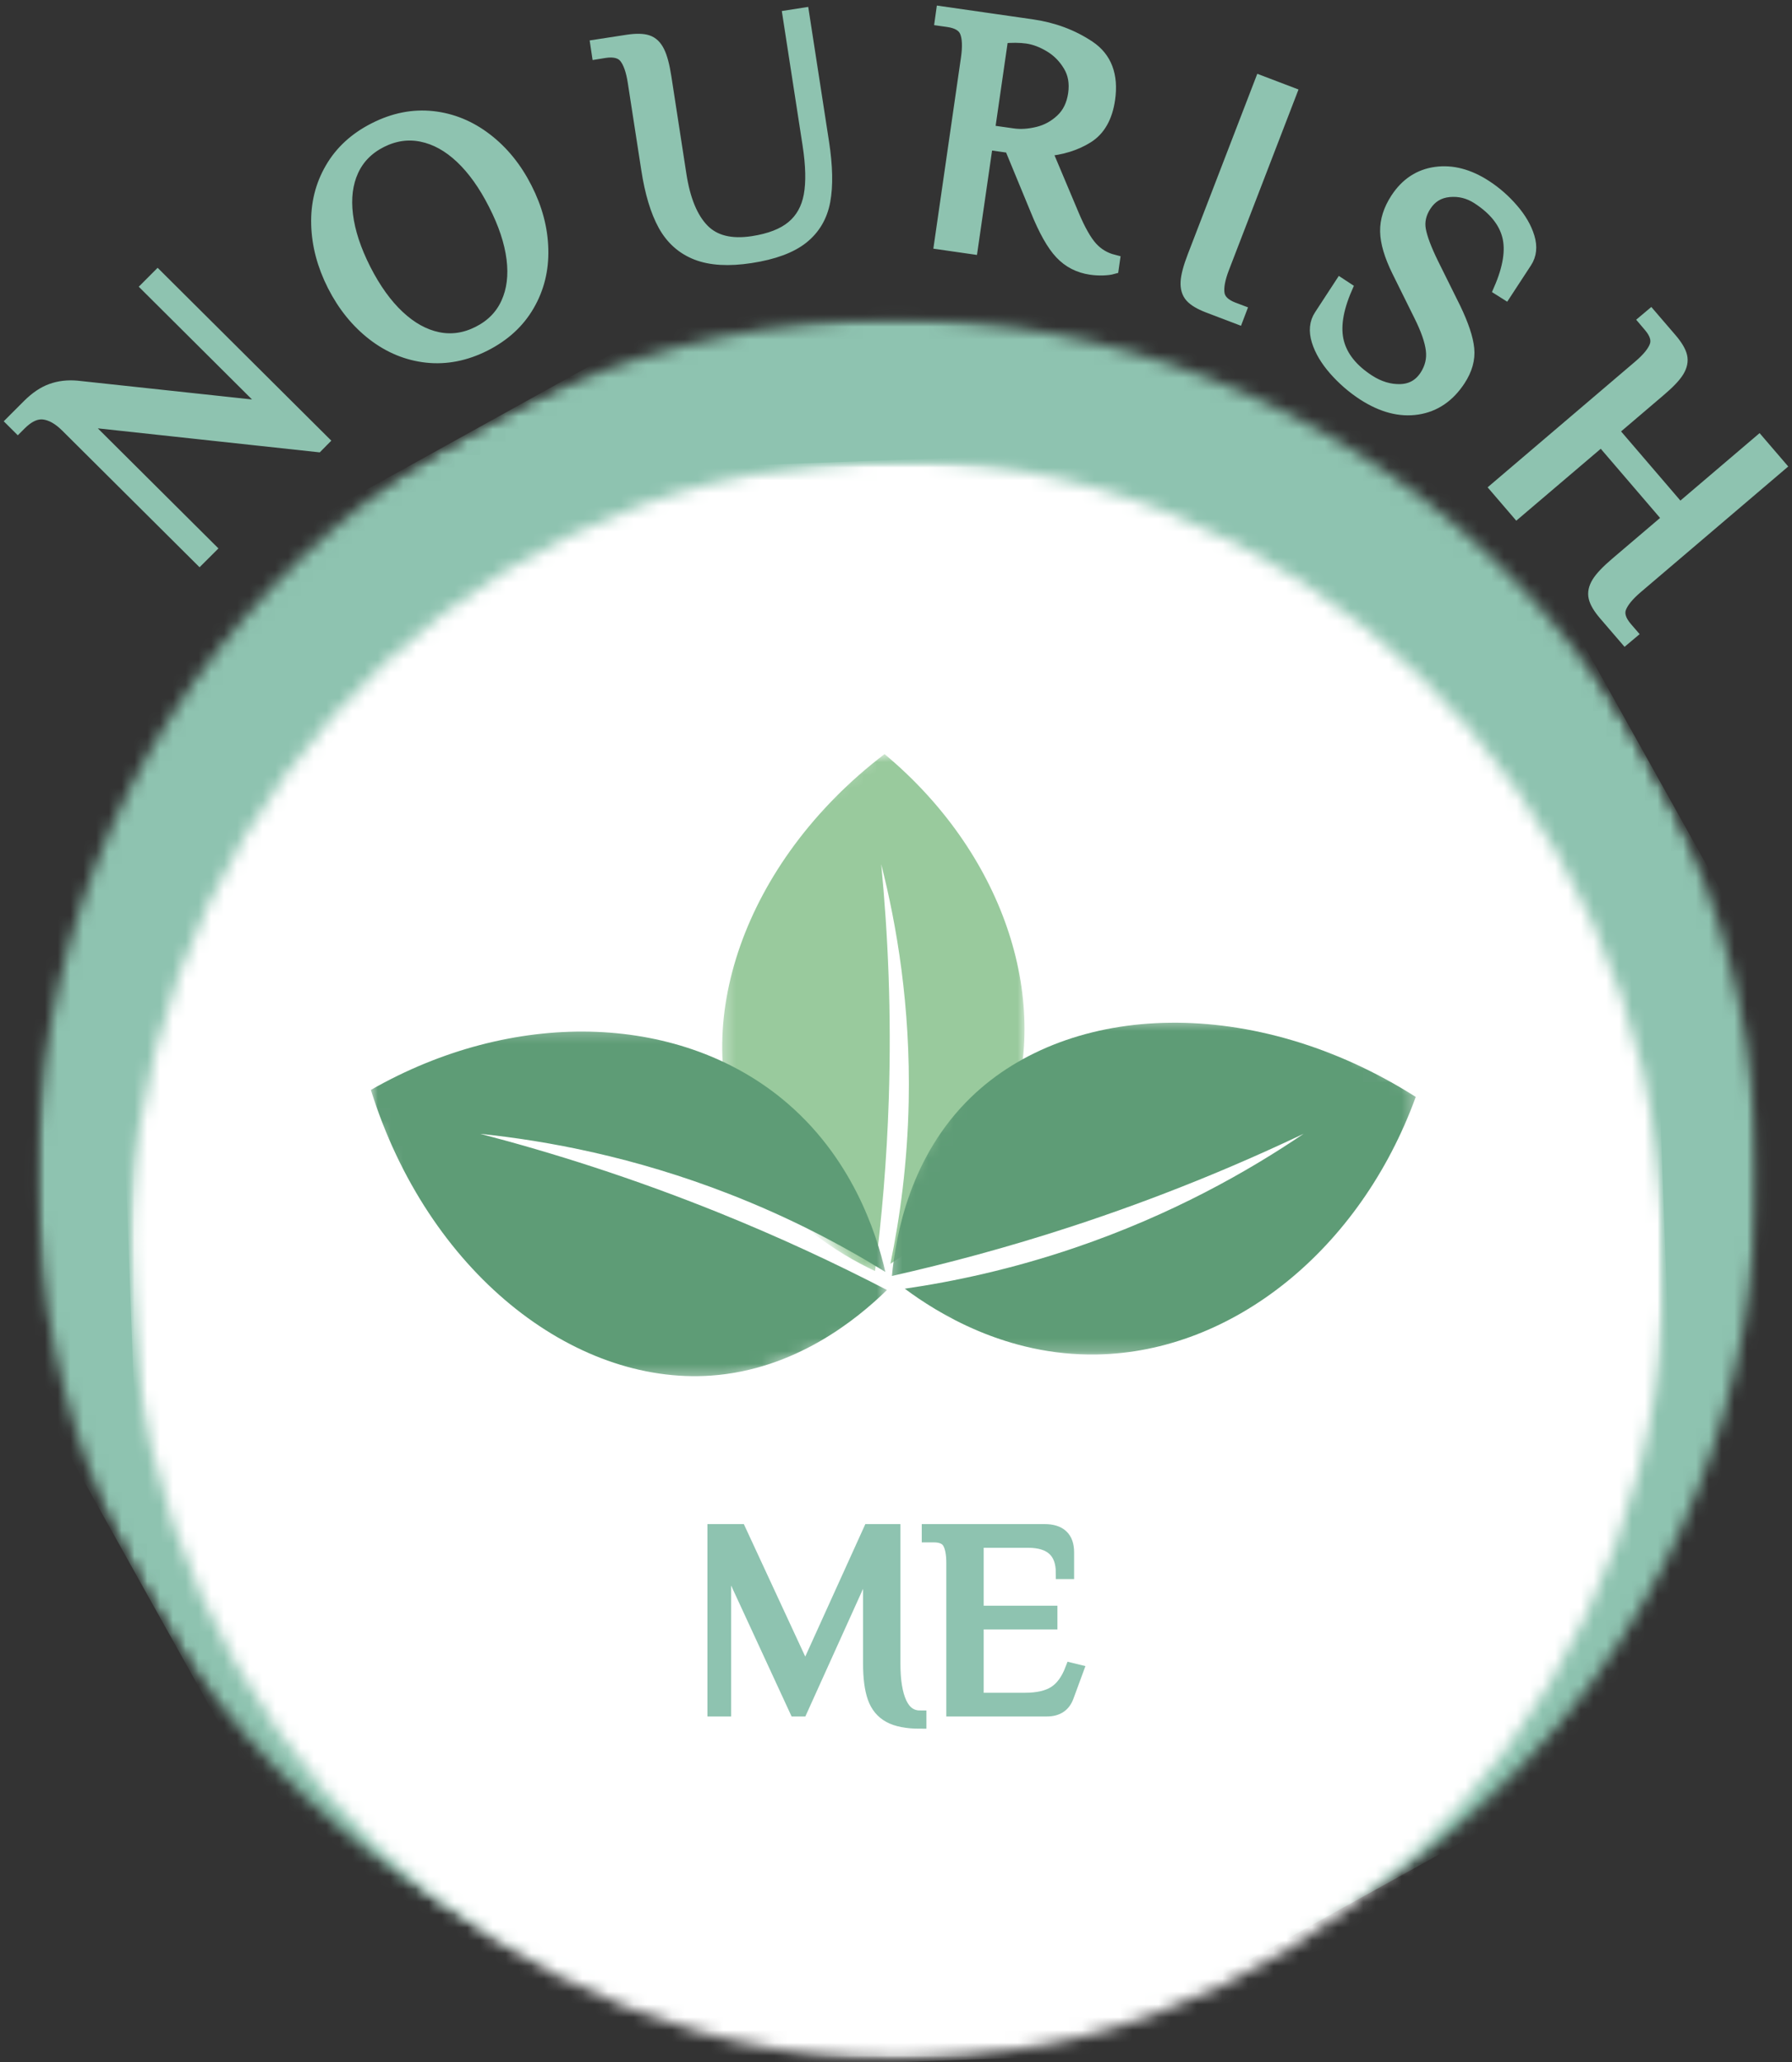 <svg width="140" height="161" viewBox="0 0 140 161" fill="none" xmlns="http://www.w3.org/2000/svg">
<rect x="0" y="0" width="140" height="161" fill="#333333" stroke="none"/>
<mask id="mask0_387_6635" style="mask-type:luminance" maskUnits="userSpaceOnUse" x="2" y="24" width="136" height="135">
<path d="M2.728 24.657H137.448V158.777H2.728V24.657Z" fill="white"/>
</mask>
<g mask="url(#mask0_387_6635)">
<mask id="mask1_387_6635" style="mask-type:luminance" maskUnits="userSpaceOnUse" x="-22" y="0" width="184" height="184">
<path d="M-21.258 65.838L96.109 0.885L161.606 118.185L44.241 183.137L-21.258 65.838Z" fill="white"/>
</mask>
<g mask="url(#mask1_387_6635)">
<mask id="mask2_387_6635" style="mask-type:luminance" maskUnits="userSpaceOnUse" x="2" y="24" width="136" height="135">
<path d="M37.426 33.361C5.015 51.297 -6.634 92.027 11.406 124.334C29.446 156.641 70.343 168.292 102.752 150.354C135.163 132.419 146.812 91.689 128.772 59.382C110.733 27.074 69.835 15.424 37.426 33.361Z" fill="white"/>
</mask>
<g mask="url(#mask2_387_6635)">
<path d="M-21.258 65.838L96.109 0.885L161.352 117.728L43.985 182.68L-21.258 65.838Z" fill="#8EC3B0"/>
</g>
</g>
</g>
<mask id="mask3_387_6635" style="mask-type:luminance" maskUnits="userSpaceOnUse" x="9" y="35" width="122" height="126">
<path d="M9.799 35.772H130.377V161H9.799V35.772Z" fill="white"/>
</mask>
<g mask="url(#mask3_387_6635)">
<mask id="mask4_387_6635" style="mask-type:luminance" maskUnits="userSpaceOnUse" x="7" y="33" width="126" height="131">
<path d="M7.864 38.176L127.75 33.802L132.35 158.748L12.465 163.123L7.864 38.176Z" fill="white"/>
</mask>
<g mask="url(#mask4_387_6635)">
<mask id="mask5_387_6635" style="mask-type:luminance" maskUnits="userSpaceOnUse" x="10" y="35" width="121" height="126">
<path d="M67.807 35.989C34.702 37.198 8.892 66.107 10.161 100.561C11.43 135.016 39.295 161.967 72.401 160.758C105.507 159.551 131.315 130.641 130.047 96.186C128.778 61.733 100.913 34.781 67.807 35.989Z" fill="white"/>
</mask>
<g mask="url(#mask5_387_6635)">
<path d="M7.864 38.176L127.75 33.802L132.35 158.748L12.465 163.123L7.864 38.176Z" fill="white"/>
</g>
</g>
</g>
<path d="M6.28 32.795L16.357 42.821L15.59 43.585L5.222 33.275C4.61 32.666 4.006 32.326 3.413 32.256C2.82 32.187 2.209 32.465 1.581 33.09L1.39 33.281L1 32.893L2.244 31.648C2.835 31.062 3.429 30.663 4.03 30.45C4.631 30.234 5.284 30.158 5.989 30.218L21.05 31.839L11.548 22.386L12.316 21.616L25.178 34.41L24.795 34.798L6.28 32.795Z" fill="#8EC3B0" stroke="#8EC3B0"/>
<path d="M37.866 26.928C36.366 27.685 34.857 27.981 33.342 27.819C31.831 27.654 30.441 27.083 29.173 26.106C27.91 25.13 26.876 23.857 26.074 22.285C25.276 20.71 24.855 19.127 24.812 17.532C24.765 15.939 25.124 14.486 25.888 13.173C26.648 11.857 27.777 10.821 29.278 10.064C30.778 9.305 32.284 9.008 33.796 9.173C35.311 9.339 36.703 9.911 37.971 10.886C39.242 11.859 40.277 13.133 41.076 14.707C41.879 16.279 42.299 17.862 42.338 19.46C42.38 21.055 42.02 22.508 41.256 23.819C40.496 25.132 39.367 26.168 37.866 26.928ZM37.378 25.967C38.428 25.439 39.181 24.674 39.634 23.674C40.09 22.676 40.236 21.515 40.07 20.195C39.903 18.875 39.431 17.454 38.651 15.929C37.875 14.4 37.003 13.182 36.035 12.27C35.065 11.36 34.04 10.794 32.959 10.574C31.88 10.351 30.816 10.503 29.766 11.031C28.72 11.561 27.969 12.322 27.516 13.318C27.062 14.313 26.917 15.471 27.08 16.791C27.242 18.111 27.712 19.535 28.487 21.064C29.266 22.589 30.141 23.806 31.115 24.716C32.088 25.628 33.113 26.197 34.191 26.424C35.269 26.648 36.331 26.497 37.378 25.967Z" fill="#8EC3B0" stroke="#8EC3B0"/>
<path d="M58.648 20.046C56.93 20.309 55.526 20.228 54.433 19.803C53.342 19.378 52.499 18.63 51.903 17.556C51.31 16.48 50.874 15.032 50.595 13.215L49.542 6.407C49.403 5.501 49.173 4.85 48.856 4.456C48.535 4.059 47.998 3.916 47.245 4.028L46.716 4.114L46.635 3.576L49.048 3.205C49.711 3.106 50.22 3.116 50.577 3.234C50.934 3.35 51.217 3.621 51.426 4.045C51.639 4.466 51.816 5.13 51.956 6.036L53.13 13.649C53.435 15.626 54.033 17.064 54.921 17.968C55.808 18.871 57.103 19.193 58.805 18.934C60.162 18.726 61.201 18.321 61.922 17.718C62.643 17.116 63.098 16.3 63.289 15.27C63.478 14.239 63.447 12.912 63.196 11.287L61.649 1.278L62.725 1.11L64.272 11.119C64.558 12.972 64.591 14.494 64.37 15.687C64.149 16.879 63.585 17.837 62.678 18.558C61.774 19.276 60.431 19.772 58.648 20.046Z" fill="#8EC3B0" stroke="#8EC3B0"/>
<path d="M85.23 20.955C84.295 20.819 83.516 20.419 82.892 19.756C82.267 19.096 81.633 17.972 80.99 16.381L78.955 11.455L77.083 11.189L75.903 19.34L73.484 18.992L75.571 4.554C75.702 3.644 75.673 2.954 75.484 2.482C75.298 2.012 74.828 1.722 74.077 1.614L73.542 1.538L73.617 1L80.601 2.002C82.278 2.242 83.767 2.795 85.067 3.663C86.369 4.531 86.887 5.895 86.619 7.75C86.417 9.139 85.859 10.121 84.945 10.691C84.033 11.262 82.94 11.603 81.665 11.71L83.805 16.787C84.308 17.983 84.793 18.837 85.259 19.351C85.724 19.863 86.299 20.208 86.986 20.382L86.91 20.914C86.736 20.963 86.491 20.995 86.177 21.007C85.866 21.018 85.551 21.001 85.23 20.955ZM79.141 10.523C79.734 10.608 80.381 10.566 81.084 10.396C81.784 10.226 82.405 9.889 82.944 9.382C83.487 8.877 83.82 8.196 83.945 7.339C84.068 6.482 83.936 5.735 83.549 5.099C83.165 4.459 82.667 3.955 82.055 3.588C81.441 3.217 80.839 2.99 80.246 2.905C79.676 2.824 79.021 2.821 78.281 2.893L77.217 10.251L79.141 10.523Z" fill="#8EC3B0" stroke="#8EC3B0"/>
<path d="M94.385 23.925C93.76 23.684 93.322 23.424 93.071 23.143C92.822 22.865 92.71 22.491 92.734 22.02C92.757 21.55 92.933 20.886 93.263 20.029L98.513 6.407L100.799 7.276L95.548 20.897C95.218 21.754 95.091 22.433 95.17 22.935C95.247 23.44 95.641 23.828 96.35 24.099L96.856 24.29L96.664 24.793L94.385 23.925Z" fill="#8EC3B0" stroke="#8EC3B0"/>
<path d="M106.53 30.774C105.696 30.23 104.951 29.584 104.297 28.84C103.642 28.095 103.198 27.347 102.966 26.594C102.736 25.842 102.8 25.196 103.158 24.655L104.739 22.235L105.146 22.502C104.421 24.173 104.207 25.586 104.507 26.739C104.809 27.892 105.611 28.893 106.914 29.738C107.731 30.266 108.565 30.516 109.414 30.49C110.266 30.463 110.929 30.088 111.403 29.367C111.817 28.73 111.98 28.049 111.892 27.324C111.806 26.602 111.492 25.7 110.949 24.614L109.234 21.153C108.641 19.948 108.336 18.922 108.321 18.073C108.305 17.225 108.573 16.38 109.124 15.537C109.887 14.372 110.903 13.702 112.171 13.528C113.441 13.352 114.736 13.691 116.055 14.547C116.83 15.05 117.523 15.657 118.137 16.371C118.753 17.081 119.172 17.804 119.393 18.536C119.614 19.265 119.545 19.902 119.189 20.446L117.602 22.872L117.189 22.611C117.922 20.93 118.143 19.526 117.852 18.403C117.561 17.28 116.764 16.296 115.462 15.45C114.767 14.999 114.015 14.812 113.206 14.889C112.399 14.967 111.775 15.345 111.333 16.024C110.926 16.646 110.781 17.286 110.897 17.945C111.016 18.603 111.354 19.495 111.909 20.626L113.63 24.093C114.249 25.383 114.598 26.428 114.677 27.231C114.758 28.033 114.531 28.842 113.997 29.657C113.166 30.926 112.079 31.666 110.734 31.874C109.388 32.082 107.987 31.715 106.53 30.774Z" fill="#8EC3B0" stroke="#8EC3B0"/>
<path d="M128.062 28.622C128.763 28.029 129.199 27.492 129.371 27.013C129.541 26.535 129.378 26.009 128.882 25.433L128.533 25.022L128.952 24.669L130.539 26.515C130.97 27.022 131.227 27.457 131.313 27.823C131.401 28.187 131.321 28.57 131.074 28.976C130.826 29.378 130.35 29.876 129.65 30.469L125.94 33.63L131.226 39.789L137.413 34.521L139 36.368L127.864 45.85C127.162 46.448 126.725 46.987 126.55 47.466C126.379 47.943 126.54 48.47 127.033 49.046L127.388 49.457L126.975 49.804L125.387 47.958C124.953 47.451 124.692 47.016 124.608 46.649C124.522 46.286 124.604 45.904 124.852 45.503C125.099 45.101 125.575 44.602 126.277 44.004L130.4 40.496L125.114 34.336L118.514 39.952L116.927 38.105L128.062 28.622Z" fill="#8EC3B0" stroke="#8EC3B0"/>
<mask id="mask6_387_6635" style="mask-type:luminance" maskUnits="userSpaceOnUse" x="56" y="58" width="25" height="42">
<path d="M56.318 58.743H80.136V99.498H56.318V58.743Z" fill="white"/>
</mask>
<g mask="url(#mask6_387_6635)">
<mask id="mask7_387_6635" style="mask-type:luminance" maskUnits="userSpaceOnUse" x="47" y="56" width="45" height="46">
<path d="M47.206 76.754L69.898 56.998L91.395 81.471L68.704 101.227L47.206 76.754Z" fill="white"/>
</mask>
<g mask="url(#mask7_387_6635)">
<mask id="mask8_387_6635" style="mask-type:luminance" maskUnits="userSpaceOnUse" x="29" y="57" width="63" height="61">
<path d="M29.059 92.553L69.819 57.065L91.317 81.538L50.556 117.027L29.059 92.553Z" fill="white"/>
</mask>
<g mask="url(#mask8_387_6635)">
<path d="M68.36 99.243C65.56 97.921 60.536 94.978 58.002 89.368C53.846 80.165 58.003 67.353 69.105 58.879C78.286 66.526 82.141 77.825 78.915 87.171C76.742 93.467 71.965 97.112 69.562 98.68C70.302 95.115 70.895 90.847 70.992 86.013C71.141 78.554 70.055 72.225 68.844 67.476C69.373 72.922 69.653 79.058 69.438 85.766C69.283 90.606 68.89 95.112 68.36 99.243Z" fill="#99CA9D"/>
</g>
</g>
</g>
<mask id="mask9_387_6635" style="mask-type:luminance" maskUnits="userSpaceOnUse" x="69" y="79" width="42" height="27">
<path d="M69.344 79.49H110.653V105.796H69.344V79.49Z" fill="white"/>
</mask>
<g mask="url(#mask9_387_6635)">
<mask id="mask10_387_6635" style="mask-type:luminance" maskUnits="userSpaceOnUse" x="66" y="69" width="47" height="48">
<path d="M83.359 69.619L112.698 85.702L95.871 116.129L66.531 100.046L83.359 69.619Z" fill="white"/>
</mask>
<g mask="url(#mask10_387_6635)">
<mask id="mask11_387_6635" style="mask-type:luminance" maskUnits="userSpaceOnUse" x="45" y="57" width="68" height="60">
<path d="M62.084 57.959L112.697 85.701L95.869 116.128L45.256 88.384L62.084 57.959Z" fill="white"/>
</mask>
<g mask="url(#mask11_387_6635)">
<path d="M69.681 99.626C69.989 96.35 71.122 90.26 75.848 85.685C83.601 78.179 98.02 77.656 110.605 85.646C106.251 97.6 96.279 105.569 85.69 105.758C78.556 105.887 73.141 102.448 70.687 100.621C74.545 100.059 79.061 99.095 83.964 97.428C91.532 94.856 97.51 91.462 101.851 88.522C96.561 91.037 90.481 93.555 83.647 95.787C78.718 97.396 74.034 98.648 69.681 99.626Z" fill="#5E9C76"/>
</g>
</g>
</g>
<mask id="mask12_387_6635" style="mask-type:luminance" maskUnits="userSpaceOnUse" x="28" y="80" width="42" height="28">
<path d="M28.779 80.232H69.344V107.648H28.779V80.232Z" fill="white"/>
</mask>
<g mask="url(#mask12_387_6635)">
<mask id="mask13_387_6635" style="mask-type:luminance" maskUnits="userSpaceOnUse" x="27" y="71" width="45" height="44">
<path d="M39.342 114.721L27.362 83.583L59.943 71.159L71.923 102.298L39.342 114.721Z" fill="white"/>
</mask>
<g mask="url(#mask13_387_6635)">
<mask id="mask14_387_6635" style="mask-type:luminance" maskUnits="userSpaceOnUse" x="27" y="71" width="54" height="67">
<path d="M48.079 137.429L27.413 83.714L59.993 71.29L80.66 125.004L48.079 137.429Z" fill="white"/>
</mask>
<g mask="url(#mask14_387_6635)">
<path d="M69.294 100.722C66.934 103.027 62.12 106.949 55.545 107.406C44.757 108.156 33.405 99.29 28.974 85.1C40.05 78.768 52.834 79.089 61.044 85.751C66.575 90.238 68.48 96.342 69.171 99.316C65.859 97.266 61.786 95.099 56.959 93.222C49.512 90.323 42.746 89.073 37.525 88.53C43.196 90.009 49.471 91.992 56.137 94.679C60.947 96.619 65.336 98.671 69.294 100.722Z" fill="#5E9C76"/>
</g>
</g>
</g>
<path d="M71.875 134.476C70.848 134.476 70.049 134.32 69.48 134.007C68.913 133.697 68.511 133.214 68.276 132.554C68.043 131.894 67.927 131.013 67.927 129.908V121.734L62.595 133.521H62.164L56.617 121.52V133.521H55.768V119.5H57.792L62.915 130.545L67.927 119.5H69.846V129.908C69.846 131.225 70.012 132.246 70.346 132.971C70.683 133.692 71.192 134.053 71.875 134.053V134.476Z" fill="#8EC3B0" stroke="#8EC3B0"/>
<path d="M74.431 122.053C74.431 121.332 74.329 120.796 74.128 120.449C73.931 120.102 73.532 119.928 72.936 119.928H72.512V119.5H81.601C82.81 119.5 83.415 120.067 83.415 121.202V122.794H82.985C82.985 121.166 82.096 120.351 80.321 120.351H76.35V125.873H82.112V126.724H76.35V132.67H80.083C81.063 132.67 81.83 132.495 82.386 132.143C82.944 131.788 83.386 131.186 83.711 130.337L84.136 130.441L83.392 132.461C83.136 133.168 82.602 133.521 81.793 133.521H74.431V122.053Z" fill="#8EC3B0" stroke="#8EC3B0"/>
</svg>
